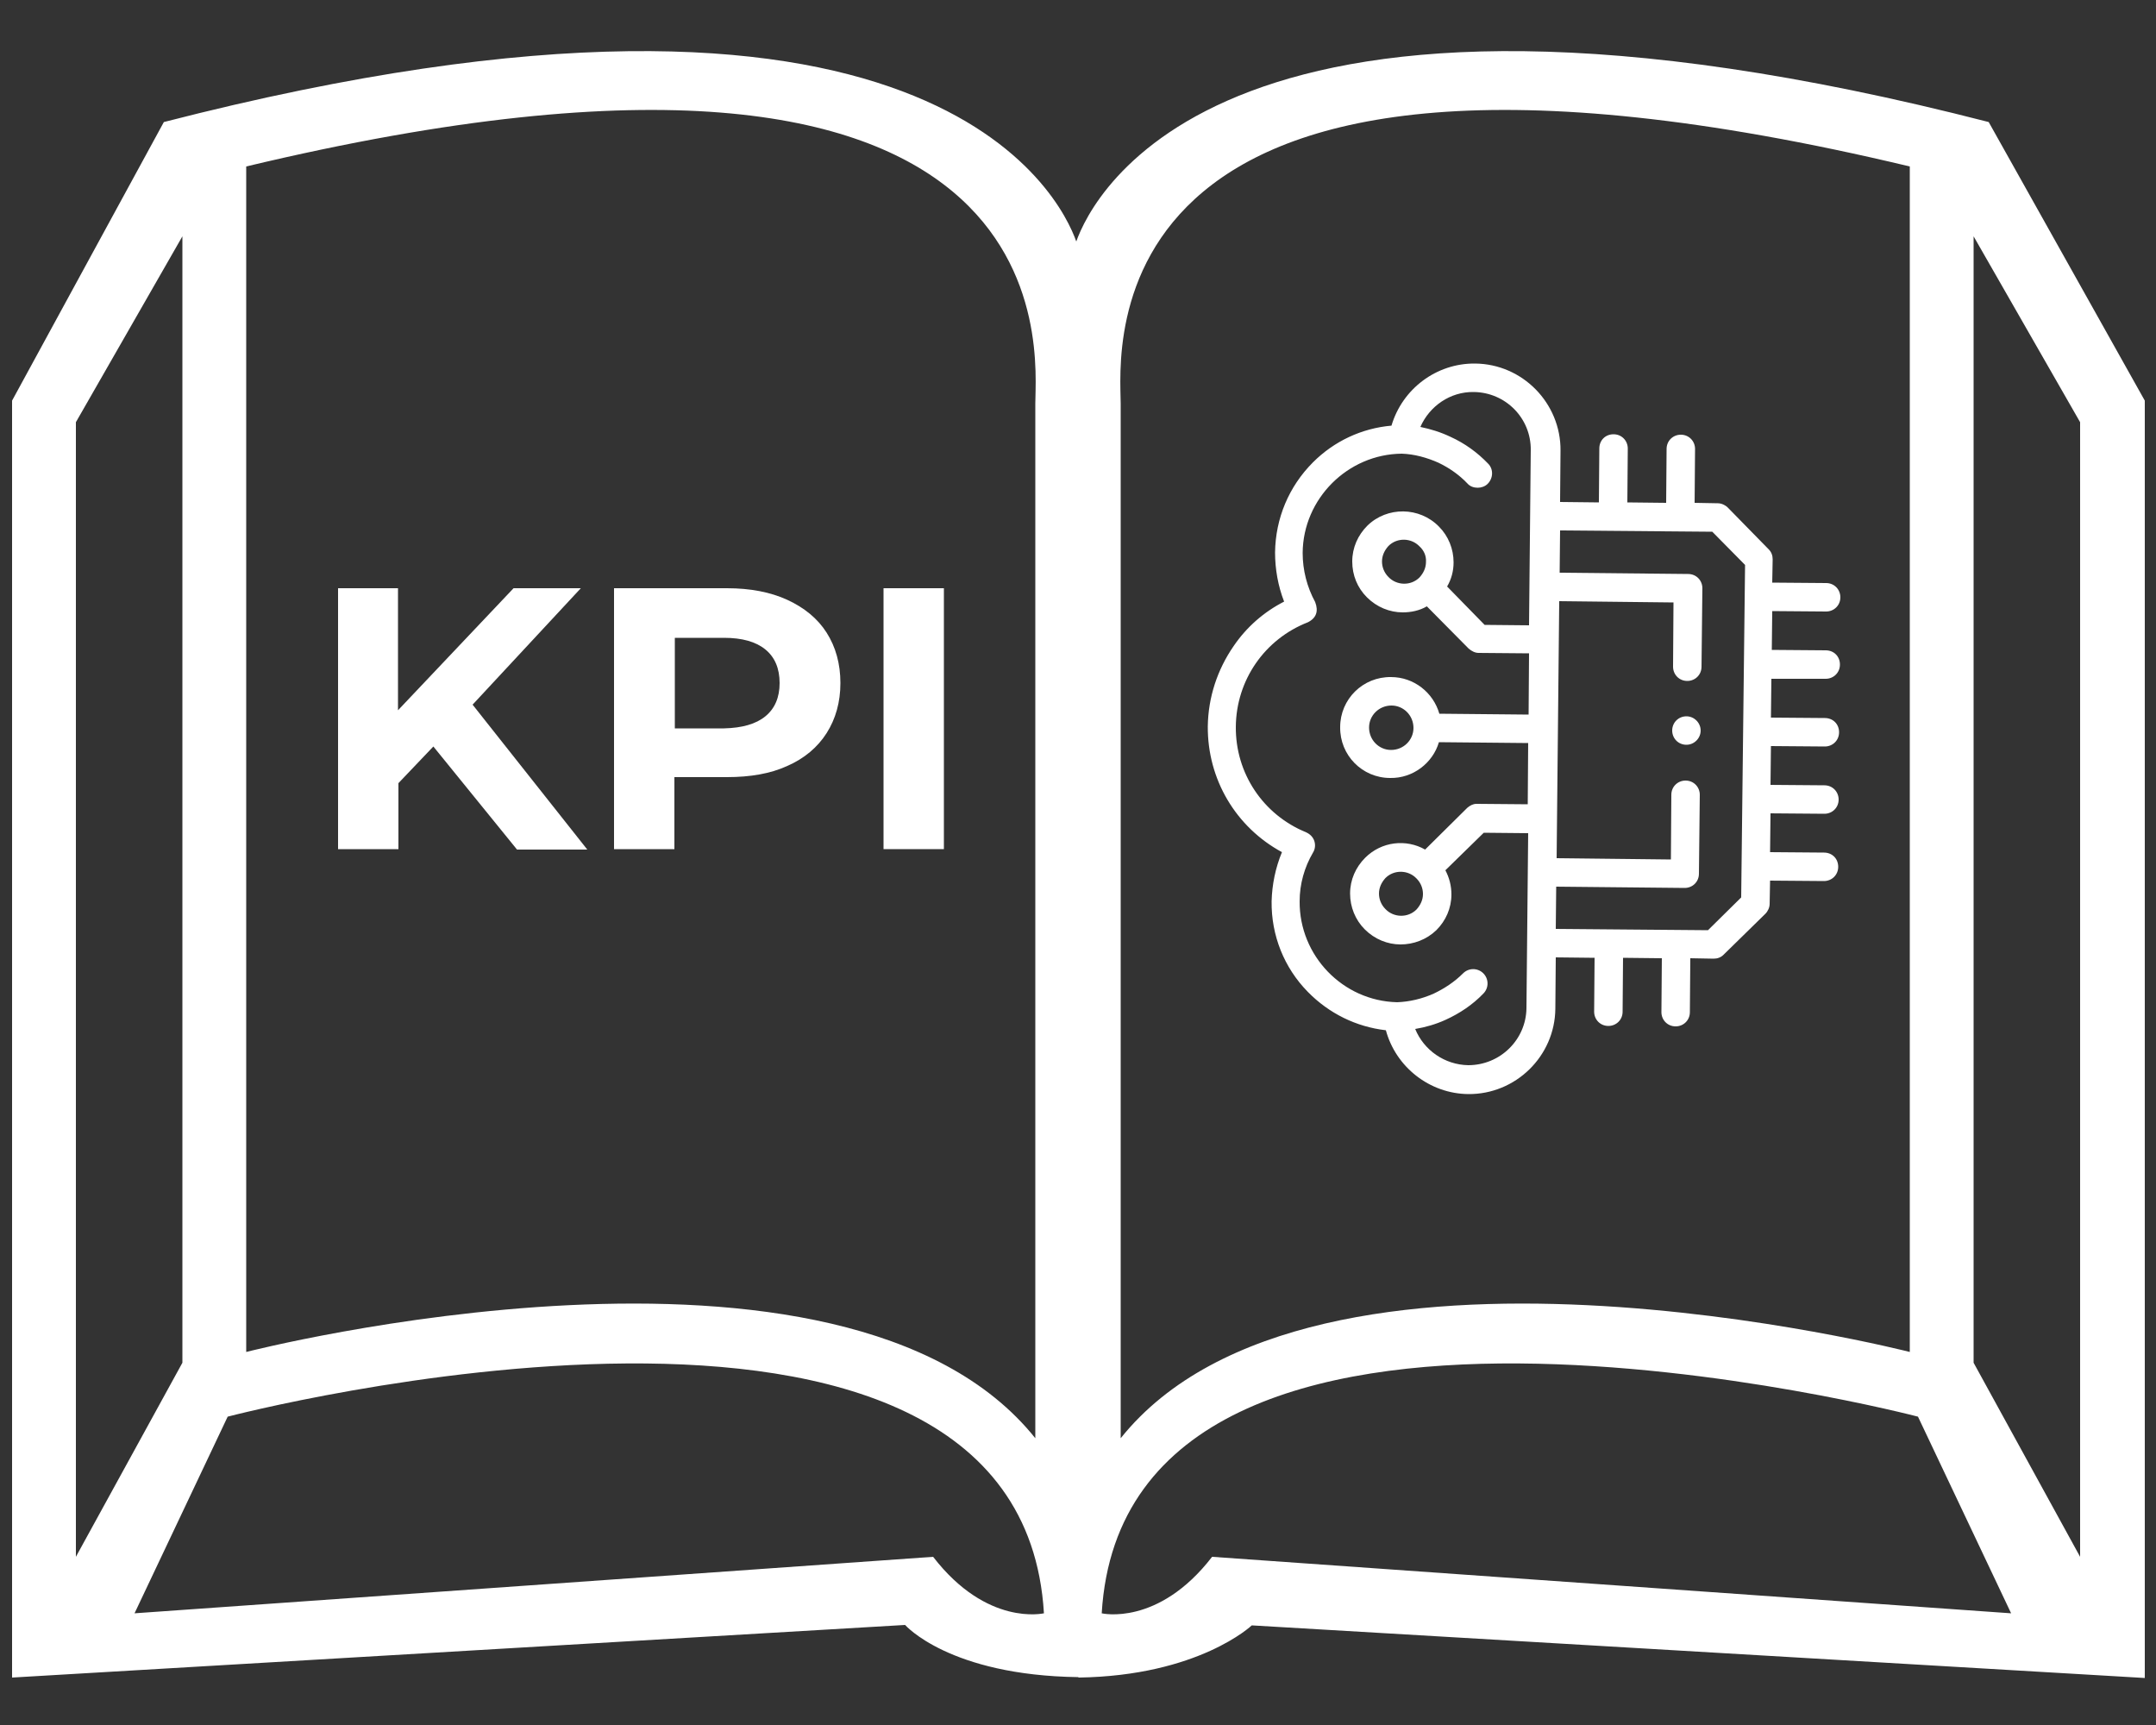 <?xml version="1.0" encoding="utf-8"?>
<!-- Generator: Adobe Illustrator 24.1.2, SVG Export Plug-In . SVG Version: 6.00 Build 0)  -->
<!DOCTYPE svg PUBLIC "-//W3C//DTD SVG 1.1//EN" "http://www.w3.org/Graphics/SVG/1.1/DTD/svg11.dtd">
<svg version="1.1" id="Слой_1" xmlns:x="http://ns.adobe.com/Extensibility/1.0/" xmlns:i="http://ns.adobe.com/AdobeIllustrator/10.0/" xmlns:graph="http://ns.adobe.com/Graphs/1.0/"
	 xmlns="http://www.w3.org/2000/svg" xmlns:xlink="http://www.w3.org/1999/xlink" x="0px" y="0px" viewBox="0 0 500 400"
	 style="enable-background:new 0 0 500 400;" xml:space="preserve">
<rect x="0" y="0" width="500" height="400" fill="#333333" stroke="none"/>
<style type="text/css">
	.st0{fill:#FFFFFF;}
	.st1{display:none;}
	.st2{display:inline;}
</style>
<path class="st0" d="M461.2,28.3c-178-45.8-208,17.5-211.6,27.7C246,45.8,216-17.5,38,28.3L2.8,92.9V389l207.1-12.2
	c0,0,10.2,11.7,40.2,12.1l0,0c0,0-0.4,0-0.3,0c0.3,0-0.1,0,0.3,0v0.1c27.9-0.4,40.2-12.1,40.2-12.1l207.1,12.2V92.9L461.2,28.3z
	 M442.9,38.6v274.9c0,0-138.5-35.6-183,20c0,0,0-231.1,0-239.9C259.9,81.9,250-7.5,442.9,38.6z M17.6,97.9l24.7-43.1V316l-24.7,45
	C17.6,361,17.6,97.9,17.6,97.9z M216.4,361L31.2,374.1l21.6-45.6c0,0,183.7-48.1,189.3,45.6C242,374.1,228.9,377.2,216.4,361z
	 M240.1,93.6c0,8.8,0,239.9,0,239.9c-44.5-55.6-183-20-183-20V38.6C250-7.5,240.1,81.9,240.1,93.6z M281.1,361
	c-12.5,16.2-25.6,13.1-25.6,13.1c5.6-93.7,189.3-45.6,189.3-45.6l21.6,45.6L281.1,361z M482.4,361l-24.7-45V54.8l24.7,43.1V361z"/>
<g class="st1">
	<path class="st2" d="M326.3,155.1l-34.5,16.4l34.5,16.4v13.2l-46.1-22.7v-13.7l46.1-22.7V155.1z"/>
	<path class="st2" d="M362.7,109h11.2l-33,119.6h-11.2L362.7,109z"/>
	<path class="st2" d="M422.5,164.6v13.7L376.4,201v-13.2l34.5-16.4L376.4,155v-13.2L422.5,164.6z"/>
</g>
<g>
	<path class="st0" d="M100.5,173.1l-8.1,8.5v15.3h-14v-60.5h13.9v28.3l26.8-28.3h15.6l-25.1,27l26.6,33.6h-16.3L100.5,173.1z"/>
	<path class="st0" d="M182.6,139.1c3.9,1.8,7,4.3,9.1,7.6s3.2,7.2,3.2,11.7c0,4.4-1.1,8.3-3.2,11.6c-2.1,3.3-5.2,5.9-9.1,7.6
		c-3.9,1.8-8.6,2.6-14,2.6h-12.2v16.7h-14v-60.5h26.2C174,136.4,178.7,137.3,182.6,139.1z M177.5,166.1c2.2-1.8,3.3-4.4,3.3-7.7
		c0-3.4-1.1-6-3.3-7.8s-5.4-2.7-9.6-2.7h-11.4v21h11.4C172.1,168.8,175.3,167.9,177.5,166.1z"/>
	<path class="st0" d="M204.9,136.4h14v60.5h-14V136.4z"/>
</g>
<g>
	<path class="st0" d="M423.4,157.4c1.8,0,3.3-1.4,3.3-3.3s-1.4-3.3-3.3-3.3l-12.5-0.1l0.1-9l12.5,0.1c1.8,0,3.3-1.4,3.3-3.3
		c0-1.8-1.4-3.3-3.3-3.3l-12.5-0.1l0.1-5.4c0-0.9-0.3-1.7-0.9-2.3l-9.5-9.7c-0.6-0.6-1.5-1-2.3-1l-5.4-0.1l0.1-12.5
		c0-1.8-1.4-3.3-3.3-3.3c-1.8,0-3.3,1.4-3.3,3.3l-0.1,12.5l-9-0.1l0.1-12.5c0-1.8-1.4-3.3-3.3-3.3s-3.3,1.4-3.3,3.3l-0.1,12.5
		l-9-0.1l0.1-11.9c0.1-11-8.8-20.1-19.8-20.2c-9-0.1-16.9,5.9-19.4,14.4c-6.9,0.6-13.3,3.6-18.2,8.5c-5.6,5.6-8.7,13-8.8,20.9
		c0,3.9,0.7,7.8,2.1,11.4c-4.7,2.4-8.7,5.9-11.7,10.3c-3.8,5.5-5.9,11.9-6,18.6c-0.1,12.3,6.5,23.4,17.2,29.2
		c-1.5,3.6-2.3,7.5-2.4,11.4c-0.1,7.9,2.9,15.4,8.4,21c4.9,5,11.2,8.1,18.1,8.9c2.3,8.5,10.1,14.7,19.1,14.8
		c11,0.1,20.1-8.8,20.2-19.8l0.1-11.9l9,0.1l-0.1,12.5c0,1.8,1.4,3.3,3.3,3.3c1.8,0,3.3-1.4,3.3-3.3l0.1-12.5l9,0.1l-0.1,12.5
		c0,1.8,1.4,3.3,3.3,3.3c1.8,0,3.3-1.4,3.3-3.3l0.1-12.5l5.4,0.1c0.9,0,1.7-0.3,2.3-0.9l9.7-9.5c0.6-0.6,1-1.5,1-2.3l0.1-5.4
		l12.5,0.1c1.8,0,3.3-1.4,3.3-3.3s-1.4-3.3-3.3-3.3l-12.5-0.1l0.1-9l12.5,0.1c1.8,0,3.3-1.4,3.3-3.3c0-1.8-1.4-3.3-3.3-3.3
		l-12.5-0.1l0.1-9l12.5,0.1c1.8,0,3.3-1.4,3.3-3.3s-1.4-3.3-3.3-3.3l-12.5-0.1l0.1-9L423.4,157.4z M340.5,247
		c-5.5-0.1-10.3-3.5-12.3-8.4c2.4-0.4,4.8-1.1,7-2.1c3.3-1.5,6.3-3.5,8.8-6.1c1.3-1.3,1.3-3.4,0-4.7c-1.3-1.3-3.4-1.3-4.7,0
		c-2,2-4.3,3.5-6.8,4.7c-2.7,1.2-5.6,1.9-8.5,2c-12.6-0.3-22.7-10.8-22.6-23.4c0-4,1.1-7.9,3.1-11.3c0.5-0.8,0.6-1.8,0.3-2.7
		c-0.3-0.9-1-1.6-1.9-2c-10-4.1-16.4-13.7-16.3-24.5c0.1-10.8,6.7-20.3,16.7-24.2c2-1,2.5-2.6,1.7-4.7c-1.9-3.5-2.9-7.4-2.9-11.4
		c0.1-12.6,10.5-22.9,23-23c2.9,0.1,5.8,0.9,8.5,2.1c2.5,1.2,4.8,2.8,6.7,4.8c0.6,0.7,1.5,1,2.4,1c0.8,0,1.7-0.3,2.3-0.9
		c1.3-1.3,1.4-3.4,0.1-4.7c-2.5-2.6-5.4-4.7-8.7-6.2c-2.3-1.1-4.6-1.8-7-2.3c2.1-4.8,6.9-8.2,12.4-8.1c7.4,0.1,13.3,6.1,13.2,13.5
		l-0.4,40.6l-10.3-0.1l-8.7-8.9c1-1.7,1.5-3.6,1.5-5.6c0-3.1-1.2-6.1-3.4-8.3c-4.5-4.6-12-4.7-16.6-0.2c-2.2,2.2-3.5,5.1-3.5,8.3
		s1.2,6.1,3.4,8.3c2.3,2.3,5.3,3.5,8.3,3.5c1.9,0,3.9-0.4,5.6-1.4l9.7,9.8c0.7,0.6,1.5,1,2.3,1l11.7,0.1l-0.1,14.2l-20.7-0.2
		c-1.4-4.9-5.9-8.5-11.2-8.5c-6.5-0.1-11.8,5.1-11.8,11.6c-0.1,6.5,5.1,11.8,11.6,11.8c5.3,0.1,9.9-3.5,11.3-8.3l20.7,0.2l-0.1,14.2
		l-11.7-0.1c-0.1,0-0.2,0-0.2,0c-0.8,0-1.5,0.4-2.1,0.9l-9.8,9.7c-4.4-2.5-10.1-1.9-13.9,1.9c-2.2,2.2-3.5,5.1-3.5,8.3
		c0,3.1,1.2,6.1,3.4,8.3c2.3,2.3,5.3,3.5,8.3,3.5c3,0,6-1.1,8.3-3.3c2.2-2.2,3.5-5.1,3.5-8.3c0-2-0.5-3.9-1.4-5.6l8.9-8.7l10.3,0.1
		l-0.4,40.6C353.9,241.1,347.9,247,340.5,247L340.5,247z M330.7,130.3c0,1.4-0.6,2.6-1.5,3.6c-2,2-5.3,1.9-7.2-0.1
		c-1-1-1.5-2.3-1.5-3.6c0-1.4,0.6-2.6,1.5-3.6c2-2,5.3-1.9,7.2,0.1C330.2,127.6,330.8,128.9,330.7,130.3z M327.8,168.8
		c0,2.8-2.3,5.1-5.2,5.1c-2.8,0-5.1-2.3-5.1-5.2c0-2.8,2.3-5.1,5.2-5.1C325.5,163.6,327.8,165.9,327.8,168.8z M330,207.3
		c0,1.4-0.6,2.6-1.5,3.6c-2,2-5.3,1.9-7.2-0.1c-1-1-1.5-2.3-1.5-3.6c0-1.4,0.6-2.6,1.5-3.6c2-2,5.3-1.9,7.2,0.1c0,0,0,0,0,0l0,0
		C329.5,204.7,330,206,330,207.3L330,207.3z M403.8,208.1l-7.7,7.6l-35.3-0.3l0.1-9.8l29.8,0.3c1.8,0,3.3-1.4,3.3-3.3l0.2-18.3
		c0-1.8-1.4-3.3-3.3-3.3c-1.8,0-3.3,1.4-3.3,3.3l-0.1,15l-26.5-0.3l0.6-59.6l26.5,0.3l-0.1,14.9c0,1.8,1.4,3.3,3.3,3.3
		c1.8,0,3.3-1.4,3.3-3.3l0.2-18.2c0-1.8-1.4-3.3-3.3-3.3l-29.8-0.3l0.1-9.8l35.3,0.3l7.6,7.7L403.8,208.1z"/>
	<path class="st0" d="M391.1,166.1c-1.8,0-3.3,1.4-3.3,3.3l0,0c0,1.8,1.4,3.3,3.3,3.3c1.8,0,3.3-1.5,3.3-3.3
		C394.4,167.6,392.9,166.1,391.1,166.1L391.1,166.1z"/>
</g>
</svg>

